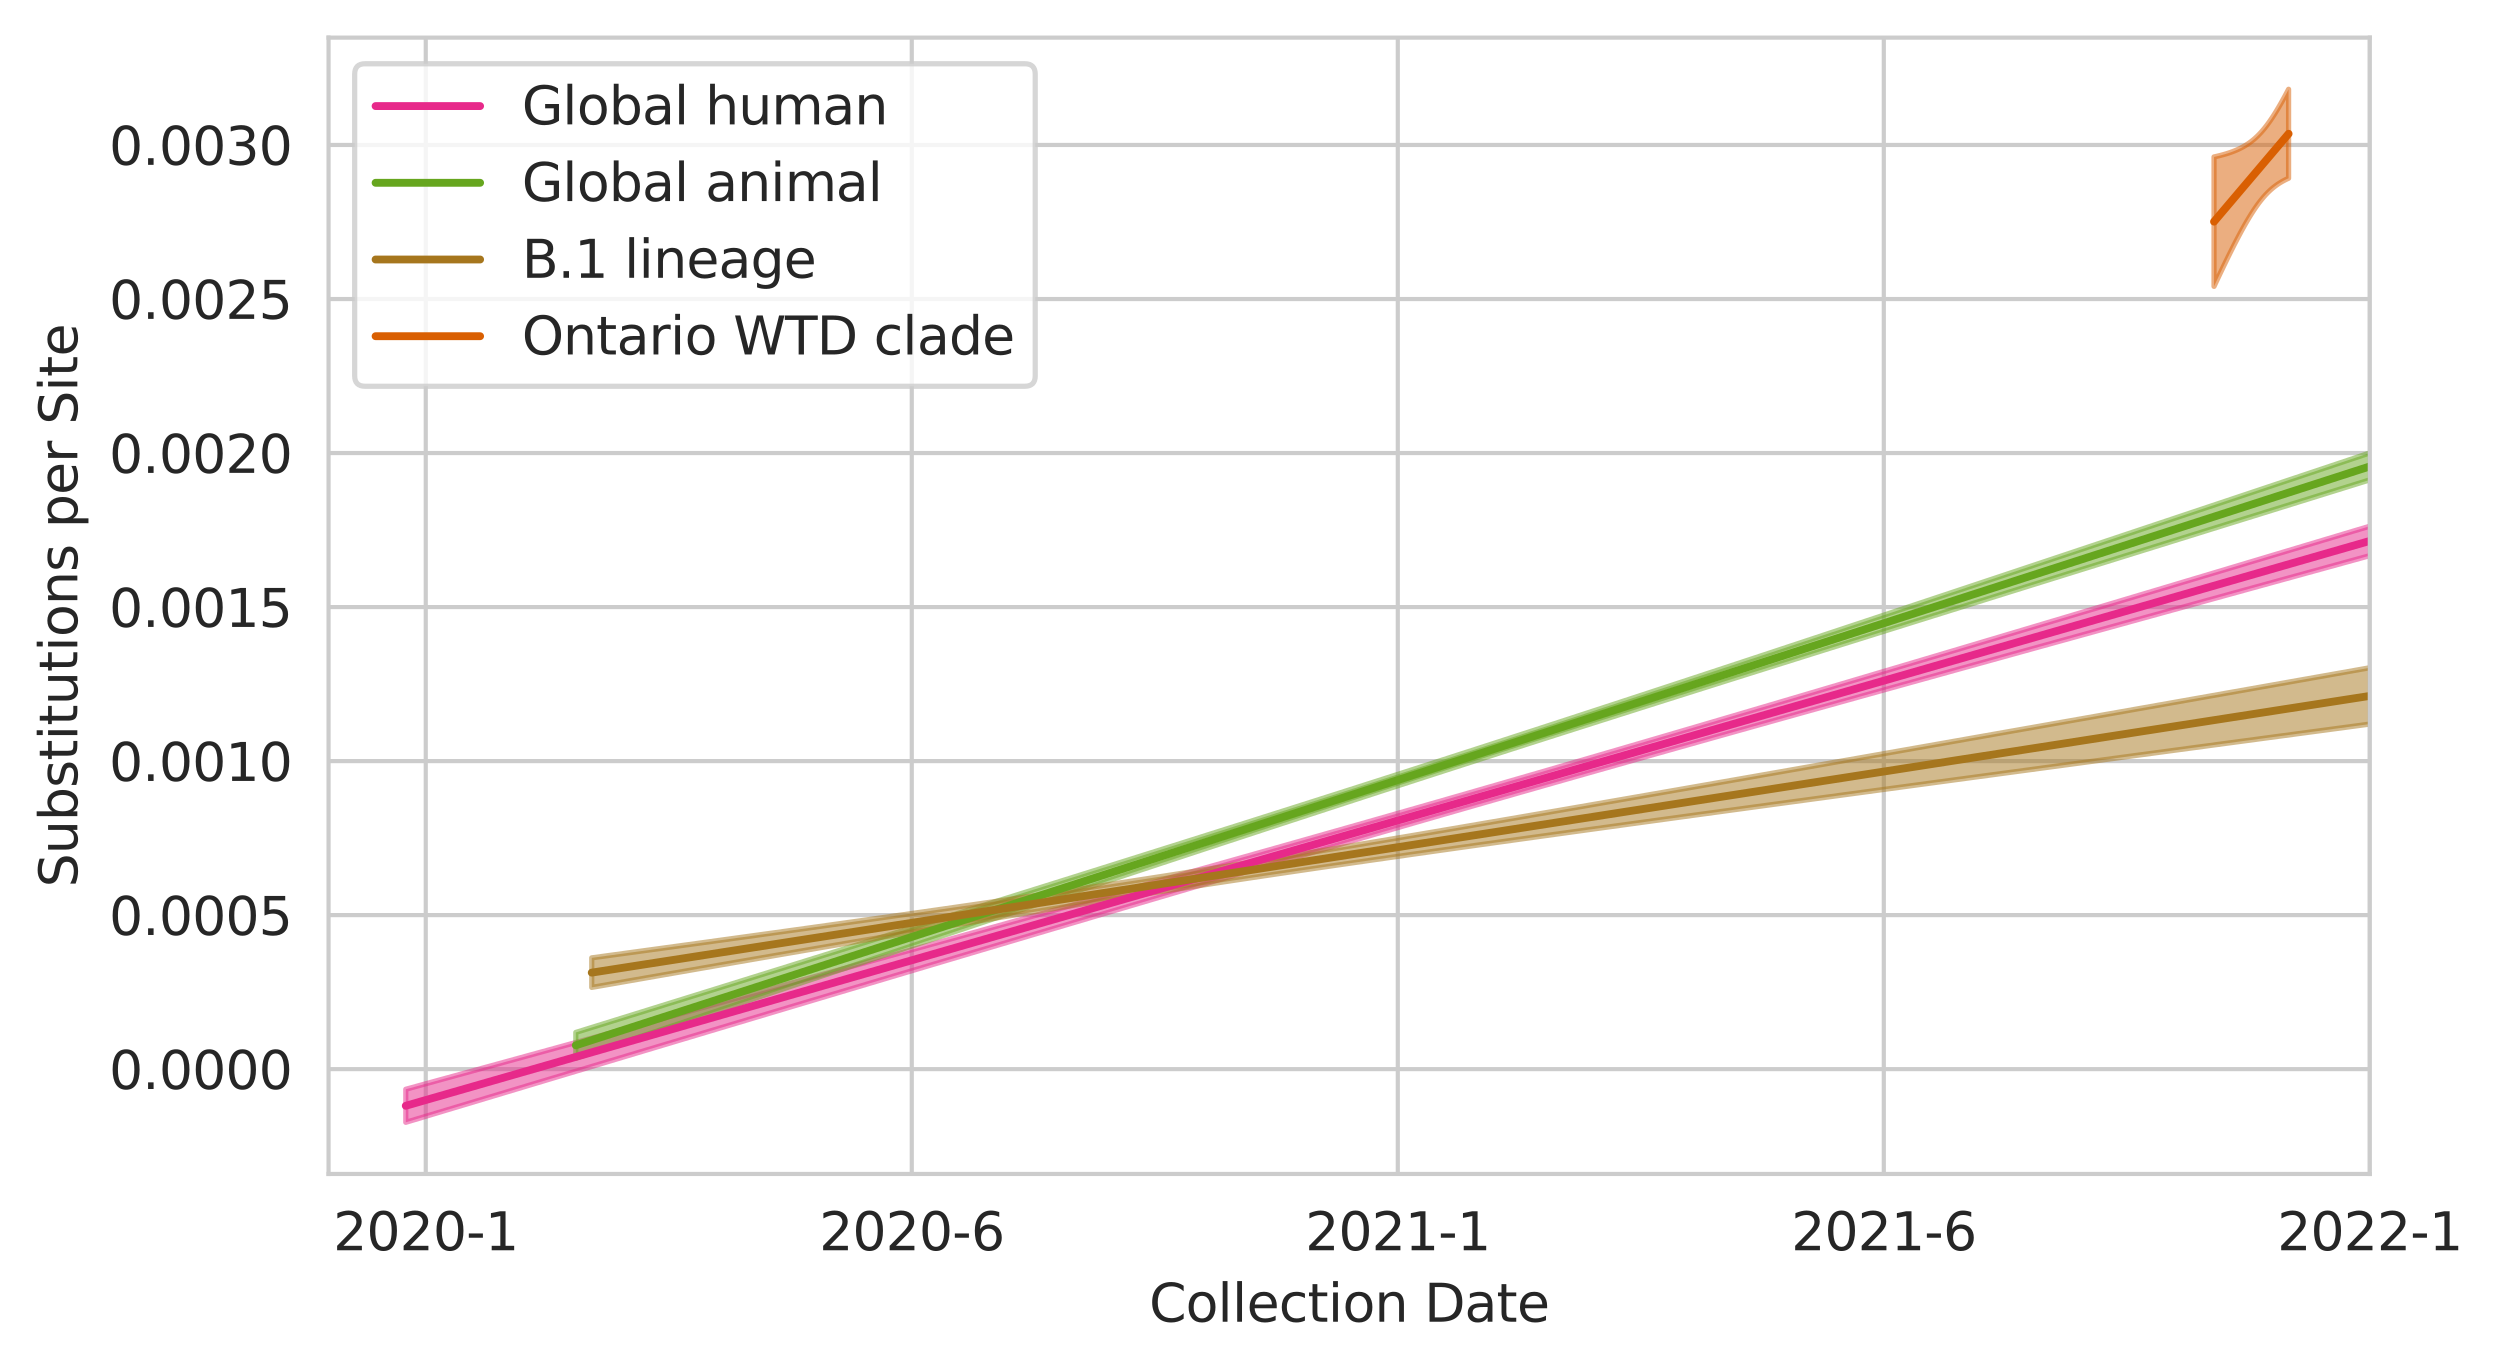 <?xml version="1.0" encoding="utf-8" standalone="no"?>
<!DOCTYPE svg PUBLIC "-//W3C//DTD SVG 1.1//EN"
  "http://www.w3.org/Graphics/SVG/1.1/DTD/svg11.dtd">
<svg xmlns:xlink="http://www.w3.org/1999/xlink" width="478.379pt" height="262.196pt" viewBox="0 0 478.379 262.196" xmlns="http://www.w3.org/2000/svg" version="1.1">
 <defs>
  <style type="text/css">*{stroke-linejoin: round; stroke-linecap: butt}</style>
 </defs>
 <g id="figure_1">
  <g id="patch_1">
   <path d="M 0 262.196 
L 478.379 262.196 
L 478.379 0 
L 0 0 
z
" style="fill: #ffffff"/>
  </g>
  <g id="axes_1">
   <g id="patch_2">
    <path d="M 62.869 224.64 
L 453.469 224.64 
L 453.469 7.2 
L 62.869 7.2 
z
" style="fill: #ffffff"/>
   </g>
   <g id="matplotlib.axis_1">
    <g id="xtick_1">
     <g id="line2d_1">
      <path d="M 81.469 224.64 
L 81.469 7.2 
" clip-path="url(#p158a773f6f)" style="fill: none; stroke: #cccccc; stroke-width: 0.8; stroke-linecap: round"/>
     </g>
     <g id="text_1">
      <!-- 2020-1 -->
      <g style="fill: #262626" transform="translate(63.759 239.238)scale(0.1 -0.1)">
       <defs>
        <path id="DejaVuSans-32" d="M 1228 531 
L 3431 531 
L 3431 0 
L 469 0 
L 469 531 
Q 828 903 1448 1529 
Q 2069 2156 2228 2338 
Q 2531 2678 2651 2914 
Q 2772 3150 2772 3378 
Q 2772 3750 2511 3984 
Q 2250 4219 1831 4219 
Q 1534 4219 1204 4116 
Q 875 4013 500 3803 
L 500 4441 
Q 881 4594 1212 4672 
Q 1544 4750 1819 4750 
Q 2544 4750 2975 4387 
Q 3406 4025 3406 3419 
Q 3406 3131 3298 2873 
Q 3191 2616 2906 2266 
Q 2828 2175 2409 1742 
Q 1991 1309 1228 531 
z
" transform="scale(0.016)"/>
        <path id="DejaVuSans-30" d="M 2034 4250 
Q 1547 4250 1301 3770 
Q 1056 3291 1056 2328 
Q 1056 1369 1301 889 
Q 1547 409 2034 409 
Q 2525 409 2770 889 
Q 3016 1369 3016 2328 
Q 3016 3291 2770 3770 
Q 2525 4250 2034 4250 
z
M 2034 4750 
Q 2819 4750 3233 4129 
Q 3647 3509 3647 2328 
Q 3647 1150 3233 529 
Q 2819 -91 2034 -91 
Q 1250 -91 836 529 
Q 422 1150 422 2328 
Q 422 3509 836 4129 
Q 1250 4750 2034 4750 
z
" transform="scale(0.016)"/>
        <path id="DejaVuSans-2d" d="M 313 2009 
L 1997 2009 
L 1997 1497 
L 313 1497 
L 313 2009 
z
" transform="scale(0.016)"/>
        <path id="DejaVuSans-31" d="M 794 531 
L 1825 531 
L 1825 4091 
L 703 3866 
L 703 4441 
L 1819 4666 
L 2450 4666 
L 2450 531 
L 3481 531 
L 3481 0 
L 794 0 
L 794 531 
z
" transform="scale(0.016)"/>
       </defs>
       <use xlink:href="#DejaVuSans-32"/>
       <use xlink:href="#DejaVuSans-30" x="63.623"/>
       <use xlink:href="#DejaVuSans-32" x="127.246"/>
       <use xlink:href="#DejaVuSans-30" x="190.869"/>
       <use xlink:href="#DejaVuSans-2d" x="254.492"/>
       <use xlink:href="#DejaVuSans-31" x="290.576"/>
      </g>
     </g>
    </g>
    <g id="xtick_2">
     <g id="line2d_2">
      <path d="M 174.469 224.64 
L 174.469 7.2 
" clip-path="url(#p158a773f6f)" style="fill: none; stroke: #cccccc; stroke-width: 0.8; stroke-linecap: round"/>
     </g>
     <g id="text_2">
      <!-- 2020-6 -->
      <g style="fill: #262626" transform="translate(156.759 239.238)scale(0.1 -0.1)">
       <defs>
        <path id="DejaVuSans-36" d="M 2113 2584 
Q 1688 2584 1439 2293 
Q 1191 2003 1191 1497 
Q 1191 994 1439 701 
Q 1688 409 2113 409 
Q 2538 409 2786 701 
Q 3034 994 3034 1497 
Q 3034 2003 2786 2293 
Q 2538 2584 2113 2584 
z
M 3366 4563 
L 3366 3988 
Q 3128 4100 2886 4159 
Q 2644 4219 2406 4219 
Q 1781 4219 1451 3797 
Q 1122 3375 1075 2522 
Q 1259 2794 1537 2939 
Q 1816 3084 2150 3084 
Q 2853 3084 3261 2657 
Q 3669 2231 3669 1497 
Q 3669 778 3244 343 
Q 2819 -91 2113 -91 
Q 1303 -91 875 529 
Q 447 1150 447 2328 
Q 447 3434 972 4092 
Q 1497 4750 2381 4750 
Q 2619 4750 2861 4703 
Q 3103 4656 3366 4563 
z
" transform="scale(0.016)"/>
       </defs>
       <use xlink:href="#DejaVuSans-32"/>
       <use xlink:href="#DejaVuSans-30" x="63.623"/>
       <use xlink:href="#DejaVuSans-32" x="127.246"/>
       <use xlink:href="#DejaVuSans-30" x="190.869"/>
       <use xlink:href="#DejaVuSans-2d" x="254.492"/>
       <use xlink:href="#DejaVuSans-36" x="290.576"/>
      </g>
     </g>
    </g>
    <g id="xtick_3">
     <g id="line2d_3">
      <path d="M 267.469 224.64 
L 267.469 7.2 
" clip-path="url(#p158a773f6f)" style="fill: none; stroke: #cccccc; stroke-width: 0.8; stroke-linecap: round"/>
     </g>
     <g id="text_3">
      <!-- 2021-1 -->
      <g style="fill: #262626" transform="translate(249.759 239.238)scale(0.1 -0.1)">
       <use xlink:href="#DejaVuSans-32"/>
       <use xlink:href="#DejaVuSans-30" x="63.623"/>
       <use xlink:href="#DejaVuSans-32" x="127.246"/>
       <use xlink:href="#DejaVuSans-31" x="190.869"/>
       <use xlink:href="#DejaVuSans-2d" x="254.492"/>
       <use xlink:href="#DejaVuSans-31" x="290.576"/>
      </g>
     </g>
    </g>
    <g id="xtick_4">
     <g id="line2d_4">
      <path d="M 360.469 224.64 
L 360.469 7.2 
" clip-path="url(#p158a773f6f)" style="fill: none; stroke: #cccccc; stroke-width: 0.8; stroke-linecap: round"/>
     </g>
     <g id="text_4">
      <!-- 2021-6 -->
      <g style="fill: #262626" transform="translate(342.759 239.238)scale(0.1 -0.1)">
       <use xlink:href="#DejaVuSans-32"/>
       <use xlink:href="#DejaVuSans-30" x="63.623"/>
       <use xlink:href="#DejaVuSans-32" x="127.246"/>
       <use xlink:href="#DejaVuSans-31" x="190.869"/>
       <use xlink:href="#DejaVuSans-2d" x="254.492"/>
       <use xlink:href="#DejaVuSans-36" x="290.576"/>
      </g>
     </g>
    </g>
    <g id="xtick_5">
     <g id="line2d_5">
      <path d="M 453.469 224.64 
L 453.469 7.2 
" clip-path="url(#p158a773f6f)" style="fill: none; stroke: #cccccc; stroke-width: 0.8; stroke-linecap: round"/>
     </g>
     <g id="text_5">
      <!-- 2022-1 -->
      <g style="fill: #262626" transform="translate(435.759 239.238)scale(0.1 -0.1)">
       <use xlink:href="#DejaVuSans-32"/>
       <use xlink:href="#DejaVuSans-30" x="63.623"/>
       <use xlink:href="#DejaVuSans-32" x="127.246"/>
       <use xlink:href="#DejaVuSans-32" x="190.869"/>
       <use xlink:href="#DejaVuSans-2d" x="254.492"/>
       <use xlink:href="#DejaVuSans-31" x="290.576"/>
      </g>
     </g>
    </g>
    <g id="text_6">
     <!-- Collection Date -->
     <g style="fill: #262626" transform="translate(219.897 252.917)scale(0.1 -0.1)">
      <defs>
       <path id="DejaVuSans-43" d="M 4122 4306 
L 4122 3641 
Q 3803 3938 3442 4084 
Q 3081 4231 2675 4231 
Q 1875 4231 1450 3742 
Q 1025 3253 1025 2328 
Q 1025 1406 1450 917 
Q 1875 428 2675 428 
Q 3081 428 3442 575 
Q 3803 722 4122 1019 
L 4122 359 
Q 3791 134 3420 21 
Q 3050 -91 2638 -91 
Q 1578 -91 968 557 
Q 359 1206 359 2328 
Q 359 3453 968 4101 
Q 1578 4750 2638 4750 
Q 3056 4750 3426 4639 
Q 3797 4528 4122 4306 
z
" transform="scale(0.016)"/>
       <path id="DejaVuSans-6f" d="M 1959 3097 
Q 1497 3097 1228 2736 
Q 959 2375 959 1747 
Q 959 1119 1226 758 
Q 1494 397 1959 397 
Q 2419 397 2687 759 
Q 2956 1122 2956 1747 
Q 2956 2369 2687 2733 
Q 2419 3097 1959 3097 
z
M 1959 3584 
Q 2709 3584 3137 3096 
Q 3566 2609 3566 1747 
Q 3566 888 3137 398 
Q 2709 -91 1959 -91 
Q 1206 -91 779 398 
Q 353 888 353 1747 
Q 353 2609 779 3096 
Q 1206 3584 1959 3584 
z
" transform="scale(0.016)"/>
       <path id="DejaVuSans-6c" d="M 603 4863 
L 1178 4863 
L 1178 0 
L 603 0 
L 603 4863 
z
" transform="scale(0.016)"/>
       <path id="DejaVuSans-65" d="M 3597 1894 
L 3597 1613 
L 953 1613 
Q 991 1019 1311 708 
Q 1631 397 2203 397 
Q 2534 397 2845 478 
Q 3156 559 3463 722 
L 3463 178 
Q 3153 47 2828 -22 
Q 2503 -91 2169 -91 
Q 1331 -91 842 396 
Q 353 884 353 1716 
Q 353 2575 817 3079 
Q 1281 3584 2069 3584 
Q 2775 3584 3186 3129 
Q 3597 2675 3597 1894 
z
M 3022 2063 
Q 3016 2534 2758 2815 
Q 2500 3097 2075 3097 
Q 1594 3097 1305 2825 
Q 1016 2553 972 2059 
L 3022 2063 
z
" transform="scale(0.016)"/>
       <path id="DejaVuSans-63" d="M 3122 3366 
L 3122 2828 
Q 2878 2963 2633 3030 
Q 2388 3097 2138 3097 
Q 1578 3097 1268 2742 
Q 959 2388 959 1747 
Q 959 1106 1268 751 
Q 1578 397 2138 397 
Q 2388 397 2633 464 
Q 2878 531 3122 666 
L 3122 134 
Q 2881 22 2623 -34 
Q 2366 -91 2075 -91 
Q 1284 -91 818 406 
Q 353 903 353 1747 
Q 353 2603 823 3093 
Q 1294 3584 2113 3584 
Q 2378 3584 2631 3529 
Q 2884 3475 3122 3366 
z
" transform="scale(0.016)"/>
       <path id="DejaVuSans-74" d="M 1172 4494 
L 1172 3500 
L 2356 3500 
L 2356 3053 
L 1172 3053 
L 1172 1153 
Q 1172 725 1289 603 
Q 1406 481 1766 481 
L 2356 481 
L 2356 0 
L 1766 0 
Q 1100 0 847 248 
Q 594 497 594 1153 
L 594 3053 
L 172 3053 
L 172 3500 
L 594 3500 
L 594 4494 
L 1172 4494 
z
" transform="scale(0.016)"/>
       <path id="DejaVuSans-69" d="M 603 3500 
L 1178 3500 
L 1178 0 
L 603 0 
L 603 3500 
z
M 603 4863 
L 1178 4863 
L 1178 4134 
L 603 4134 
L 603 4863 
z
" transform="scale(0.016)"/>
       <path id="DejaVuSans-6e" d="M 3513 2113 
L 3513 0 
L 2938 0 
L 2938 2094 
Q 2938 2591 2744 2837 
Q 2550 3084 2163 3084 
Q 1697 3084 1428 2787 
Q 1159 2491 1159 1978 
L 1159 0 
L 581 0 
L 581 3500 
L 1159 3500 
L 1159 2956 
Q 1366 3272 1645 3428 
Q 1925 3584 2291 3584 
Q 2894 3584 3203 3211 
Q 3513 2838 3513 2113 
z
" transform="scale(0.016)"/>
       <path id="DejaVuSans-20" transform="scale(0.016)"/>
       <path id="DejaVuSans-44" d="M 1259 4147 
L 1259 519 
L 2022 519 
Q 2988 519 3436 956 
Q 3884 1394 3884 2338 
Q 3884 3275 3436 3711 
Q 2988 4147 2022 4147 
L 1259 4147 
z
M 628 4666 
L 1925 4666 
Q 3281 4666 3915 4102 
Q 4550 3538 4550 2338 
Q 4550 1131 3912 565 
Q 3275 0 1925 0 
L 628 0 
L 628 4666 
z
" transform="scale(0.016)"/>
       <path id="DejaVuSans-61" d="M 2194 1759 
Q 1497 1759 1228 1600 
Q 959 1441 959 1056 
Q 959 750 1161 570 
Q 1363 391 1709 391 
Q 2188 391 2477 730 
Q 2766 1069 2766 1631 
L 2766 1759 
L 2194 1759 
z
M 3341 1997 
L 3341 0 
L 2766 0 
L 2766 531 
Q 2569 213 2275 61 
Q 1981 -91 1556 -91 
Q 1019 -91 701 211 
Q 384 513 384 1019 
Q 384 1609 779 1909 
Q 1175 2209 1959 2209 
L 2766 2209 
L 2766 2266 
Q 2766 2663 2505 2880 
Q 2244 3097 1772 3097 
Q 1472 3097 1187 3025 
Q 903 2953 641 2809 
L 641 3341 
Q 956 3463 1253 3523 
Q 1550 3584 1831 3584 
Q 2591 3584 2966 3190 
Q 3341 2797 3341 1997 
z
" transform="scale(0.016)"/>
      </defs>
      <use xlink:href="#DejaVuSans-43"/>
      <use xlink:href="#DejaVuSans-6f" x="69.824"/>
      <use xlink:href="#DejaVuSans-6c" x="131.006"/>
      <use xlink:href="#DejaVuSans-6c" x="158.789"/>
      <use xlink:href="#DejaVuSans-65" x="186.572"/>
      <use xlink:href="#DejaVuSans-63" x="248.096"/>
      <use xlink:href="#DejaVuSans-74" x="303.076"/>
      <use xlink:href="#DejaVuSans-69" x="342.285"/>
      <use xlink:href="#DejaVuSans-6f" x="370.068"/>
      <use xlink:href="#DejaVuSans-6e" x="431.25"/>
      <use xlink:href="#DejaVuSans-20" x="494.629"/>
      <use xlink:href="#DejaVuSans-44" x="526.416"/>
      <use xlink:href="#DejaVuSans-61" x="603.418"/>
      <use xlink:href="#DejaVuSans-74" x="664.697"/>
      <use xlink:href="#DejaVuSans-65" x="703.906"/>
     </g>
    </g>
   </g>
   <g id="matplotlib.axis_2">
    <g id="ytick_1">
     <g id="line2d_6">
      <path d="M 62.869 204.582 
L 453.469 204.582 
" clip-path="url(#p158a773f6f)" style="fill: none; stroke: #cccccc; stroke-width: 0.8; stroke-linecap: round"/>
     </g>
     <g id="text_7">
      <!-- 0.0000 -->
      <g style="fill: #262626" transform="translate(20.878 208.382)scale(0.1 -0.1)">
       <defs>
        <path id="DejaVuSans-2e" d="M 684 794 
L 1344 794 
L 1344 0 
L 684 0 
L 684 794 
z
" transform="scale(0.016)"/>
       </defs>
       <use xlink:href="#DejaVuSans-30"/>
       <use xlink:href="#DejaVuSans-2e" x="63.623"/>
       <use xlink:href="#DejaVuSans-30" x="95.41"/>
       <use xlink:href="#DejaVuSans-30" x="159.033"/>
       <use xlink:href="#DejaVuSans-30" x="222.656"/>
       <use xlink:href="#DejaVuSans-30" x="286.279"/>
      </g>
     </g>
    </g>
    <g id="ytick_2">
     <g id="line2d_7">
      <path d="M 62.869 175.109 
L 453.469 175.109 
" clip-path="url(#p158a773f6f)" style="fill: none; stroke: #cccccc; stroke-width: 0.8; stroke-linecap: round"/>
     </g>
     <g id="text_8">
      <!-- 0.0005 -->
      <g style="fill: #262626" transform="translate(20.878 178.909)scale(0.1 -0.1)">
       <defs>
        <path id="DejaVuSans-35" d="M 691 4666 
L 3169 4666 
L 3169 4134 
L 1269 4134 
L 1269 2991 
Q 1406 3038 1543 3061 
Q 1681 3084 1819 3084 
Q 2600 3084 3056 2656 
Q 3513 2228 3513 1497 
Q 3513 744 3044 326 
Q 2575 -91 1722 -91 
Q 1428 -91 1123 -41 
Q 819 9 494 109 
L 494 744 
Q 775 591 1075 516 
Q 1375 441 1709 441 
Q 2250 441 2565 725 
Q 2881 1009 2881 1497 
Q 2881 1984 2565 2268 
Q 2250 2553 1709 2553 
Q 1456 2553 1204 2497 
Q 953 2441 691 2322 
L 691 4666 
z
" transform="scale(0.016)"/>
       </defs>
       <use xlink:href="#DejaVuSans-30"/>
       <use xlink:href="#DejaVuSans-2e" x="63.623"/>
       <use xlink:href="#DejaVuSans-30" x="95.41"/>
       <use xlink:href="#DejaVuSans-30" x="159.033"/>
       <use xlink:href="#DejaVuSans-30" x="222.656"/>
       <use xlink:href="#DejaVuSans-35" x="286.279"/>
      </g>
     </g>
    </g>
    <g id="ytick_3">
     <g id="line2d_8">
      <path d="M 62.869 145.636 
L 453.469 145.636 
" clip-path="url(#p158a773f6f)" style="fill: none; stroke: #cccccc; stroke-width: 0.8; stroke-linecap: round"/>
     </g>
     <g id="text_9">
      <!-- 0.0010 -->
      <g style="fill: #262626" transform="translate(20.878 149.435)scale(0.1 -0.1)">
       <use xlink:href="#DejaVuSans-30"/>
       <use xlink:href="#DejaVuSans-2e" x="63.623"/>
       <use xlink:href="#DejaVuSans-30" x="95.41"/>
       <use xlink:href="#DejaVuSans-30" x="159.033"/>
       <use xlink:href="#DejaVuSans-31" x="222.656"/>
       <use xlink:href="#DejaVuSans-30" x="286.279"/>
      </g>
     </g>
    </g>
    <g id="ytick_4">
     <g id="line2d_9">
      <path d="M 62.869 116.163 
L 453.469 116.163 
" clip-path="url(#p158a773f6f)" style="fill: none; stroke: #cccccc; stroke-width: 0.8; stroke-linecap: round"/>
     </g>
     <g id="text_10">
      <!-- 0.0015 -->
      <g style="fill: #262626" transform="translate(20.878 119.962)scale(0.1 -0.1)">
       <use xlink:href="#DejaVuSans-30"/>
       <use xlink:href="#DejaVuSans-2e" x="63.623"/>
       <use xlink:href="#DejaVuSans-30" x="95.41"/>
       <use xlink:href="#DejaVuSans-30" x="159.033"/>
       <use xlink:href="#DejaVuSans-31" x="222.656"/>
       <use xlink:href="#DejaVuSans-35" x="286.279"/>
      </g>
     </g>
    </g>
    <g id="ytick_5">
     <g id="line2d_10">
      <path d="M 62.869 86.69 
L 453.469 86.69 
" clip-path="url(#p158a773f6f)" style="fill: none; stroke: #cccccc; stroke-width: 0.8; stroke-linecap: round"/>
     </g>
     <g id="text_11">
      <!-- 0.0020 -->
      <g style="fill: #262626" transform="translate(20.878 90.489)scale(0.1 -0.1)">
       <use xlink:href="#DejaVuSans-30"/>
       <use xlink:href="#DejaVuSans-2e" x="63.623"/>
       <use xlink:href="#DejaVuSans-30" x="95.41"/>
       <use xlink:href="#DejaVuSans-30" x="159.033"/>
       <use xlink:href="#DejaVuSans-32" x="222.656"/>
       <use xlink:href="#DejaVuSans-30" x="286.279"/>
      </g>
     </g>
    </g>
    <g id="ytick_6">
     <g id="line2d_11">
      <path d="M 62.869 57.217 
L 453.469 57.217 
" clip-path="url(#p158a773f6f)" style="fill: none; stroke: #cccccc; stroke-width: 0.8; stroke-linecap: round"/>
     </g>
     <g id="text_12">
      <!-- 0.0025 -->
      <g style="fill: #262626" transform="translate(20.878 61.016)scale(0.1 -0.1)">
       <use xlink:href="#DejaVuSans-30"/>
       <use xlink:href="#DejaVuSans-2e" x="63.623"/>
       <use xlink:href="#DejaVuSans-30" x="95.41"/>
       <use xlink:href="#DejaVuSans-30" x="159.033"/>
       <use xlink:href="#DejaVuSans-32" x="222.656"/>
       <use xlink:href="#DejaVuSans-35" x="286.279"/>
      </g>
     </g>
    </g>
    <g id="ytick_7">
     <g id="line2d_12">
      <path d="M 62.869 27.744 
L 453.469 27.744 
" clip-path="url(#p158a773f6f)" style="fill: none; stroke: #cccccc; stroke-width: 0.8; stroke-linecap: round"/>
     </g>
     <g id="text_13">
      <!-- 0.0030 -->
      <g style="fill: #262626" transform="translate(20.878 31.543)scale(0.1 -0.1)">
       <defs>
        <path id="DejaVuSans-33" d="M 2597 2516 
Q 3050 2419 3304 2112 
Q 3559 1806 3559 1356 
Q 3559 666 3084 287 
Q 2609 -91 1734 -91 
Q 1441 -91 1130 -33 
Q 819 25 488 141 
L 488 750 
Q 750 597 1062 519 
Q 1375 441 1716 441 
Q 2309 441 2620 675 
Q 2931 909 2931 1356 
Q 2931 1769 2642 2001 
Q 2353 2234 1838 2234 
L 1294 2234 
L 1294 2753 
L 1863 2753 
Q 2328 2753 2575 2939 
Q 2822 3125 2822 3475 
Q 2822 3834 2567 4026 
Q 2313 4219 1838 4219 
Q 1578 4219 1281 4162 
Q 984 4106 628 3988 
L 628 4550 
Q 988 4650 1302 4700 
Q 1616 4750 1894 4750 
Q 2613 4750 3031 4423 
Q 3450 4097 3450 3541 
Q 3450 3153 3228 2886 
Q 3006 2619 2597 2516 
z
" transform="scale(0.016)"/>
       </defs>
       <use xlink:href="#DejaVuSans-30"/>
       <use xlink:href="#DejaVuSans-2e" x="63.623"/>
       <use xlink:href="#DejaVuSans-30" x="95.41"/>
       <use xlink:href="#DejaVuSans-30" x="159.033"/>
       <use xlink:href="#DejaVuSans-33" x="222.656"/>
       <use xlink:href="#DejaVuSans-30" x="286.279"/>
      </g>
     </g>
    </g>
    <g id="text_14">
     <!-- Substitutions per Site -->
     <g style="fill: #262626" transform="translate(14.798 169.786)rotate(-90)scale(0.1 -0.1)">
      <defs>
       <path id="DejaVuSans-53" d="M 3425 4513 
L 3425 3897 
Q 3066 4069 2747 4153 
Q 2428 4238 2131 4238 
Q 1616 4238 1336 4038 
Q 1056 3838 1056 3469 
Q 1056 3159 1242 3001 
Q 1428 2844 1947 2747 
L 2328 2669 
Q 3034 2534 3370 2195 
Q 3706 1856 3706 1288 
Q 3706 609 3251 259 
Q 2797 -91 1919 -91 
Q 1588 -91 1214 -16 
Q 841 59 441 206 
L 441 856 
Q 825 641 1194 531 
Q 1563 422 1919 422 
Q 2459 422 2753 634 
Q 3047 847 3047 1241 
Q 3047 1584 2836 1778 
Q 2625 1972 2144 2069 
L 1759 2144 
Q 1053 2284 737 2584 
Q 422 2884 422 3419 
Q 422 4038 858 4394 
Q 1294 4750 2059 4750 
Q 2388 4750 2728 4690 
Q 3069 4631 3425 4513 
z
" transform="scale(0.016)"/>
       <path id="DejaVuSans-75" d="M 544 1381 
L 544 3500 
L 1119 3500 
L 1119 1403 
Q 1119 906 1312 657 
Q 1506 409 1894 409 
Q 2359 409 2629 706 
Q 2900 1003 2900 1516 
L 2900 3500 
L 3475 3500 
L 3475 0 
L 2900 0 
L 2900 538 
Q 2691 219 2414 64 
Q 2138 -91 1772 -91 
Q 1169 -91 856 284 
Q 544 659 544 1381 
z
M 1991 3584 
L 1991 3584 
z
" transform="scale(0.016)"/>
       <path id="DejaVuSans-62" d="M 3116 1747 
Q 3116 2381 2855 2742 
Q 2594 3103 2138 3103 
Q 1681 3103 1420 2742 
Q 1159 2381 1159 1747 
Q 1159 1113 1420 752 
Q 1681 391 2138 391 
Q 2594 391 2855 752 
Q 3116 1113 3116 1747 
z
M 1159 2969 
Q 1341 3281 1617 3432 
Q 1894 3584 2278 3584 
Q 2916 3584 3314 3078 
Q 3713 2572 3713 1747 
Q 3713 922 3314 415 
Q 2916 -91 2278 -91 
Q 1894 -91 1617 61 
Q 1341 213 1159 525 
L 1159 0 
L 581 0 
L 581 4863 
L 1159 4863 
L 1159 2969 
z
" transform="scale(0.016)"/>
       <path id="DejaVuSans-73" d="M 2834 3397 
L 2834 2853 
Q 2591 2978 2328 3040 
Q 2066 3103 1784 3103 
Q 1356 3103 1142 2972 
Q 928 2841 928 2578 
Q 928 2378 1081 2264 
Q 1234 2150 1697 2047 
L 1894 2003 
Q 2506 1872 2764 1633 
Q 3022 1394 3022 966 
Q 3022 478 2636 193 
Q 2250 -91 1575 -91 
Q 1294 -91 989 -36 
Q 684 19 347 128 
L 347 722 
Q 666 556 975 473 
Q 1284 391 1588 391 
Q 1994 391 2212 530 
Q 2431 669 2431 922 
Q 2431 1156 2273 1281 
Q 2116 1406 1581 1522 
L 1381 1569 
Q 847 1681 609 1914 
Q 372 2147 372 2553 
Q 372 3047 722 3315 
Q 1072 3584 1716 3584 
Q 2034 3584 2315 3537 
Q 2597 3491 2834 3397 
z
" transform="scale(0.016)"/>
       <path id="DejaVuSans-70" d="M 1159 525 
L 1159 -1331 
L 581 -1331 
L 581 3500 
L 1159 3500 
L 1159 2969 
Q 1341 3281 1617 3432 
Q 1894 3584 2278 3584 
Q 2916 3584 3314 3078 
Q 3713 2572 3713 1747 
Q 3713 922 3314 415 
Q 2916 -91 2278 -91 
Q 1894 -91 1617 61 
Q 1341 213 1159 525 
z
M 3116 1747 
Q 3116 2381 2855 2742 
Q 2594 3103 2138 3103 
Q 1681 3103 1420 2742 
Q 1159 2381 1159 1747 
Q 1159 1113 1420 752 
Q 1681 391 2138 391 
Q 2594 391 2855 752 
Q 3116 1113 3116 1747 
z
" transform="scale(0.016)"/>
       <path id="DejaVuSans-72" d="M 2631 2963 
Q 2534 3019 2420 3045 
Q 2306 3072 2169 3072 
Q 1681 3072 1420 2755 
Q 1159 2438 1159 1844 
L 1159 0 
L 581 0 
L 581 3500 
L 1159 3500 
L 1159 2956 
Q 1341 3275 1631 3429 
Q 1922 3584 2338 3584 
Q 2397 3584 2469 3576 
Q 2541 3569 2628 3553 
L 2631 2963 
z
" transform="scale(0.016)"/>
      </defs>
      <use xlink:href="#DejaVuSans-53"/>
      <use xlink:href="#DejaVuSans-75" x="63.477"/>
      <use xlink:href="#DejaVuSans-62" x="126.855"/>
      <use xlink:href="#DejaVuSans-73" x="190.332"/>
      <use xlink:href="#DejaVuSans-74" x="242.432"/>
      <use xlink:href="#DejaVuSans-69" x="281.641"/>
      <use xlink:href="#DejaVuSans-74" x="309.424"/>
      <use xlink:href="#DejaVuSans-75" x="348.633"/>
      <use xlink:href="#DejaVuSans-74" x="412.012"/>
      <use xlink:href="#DejaVuSans-69" x="451.221"/>
      <use xlink:href="#DejaVuSans-6f" x="479.004"/>
      <use xlink:href="#DejaVuSans-6e" x="540.186"/>
      <use xlink:href="#DejaVuSans-73" x="603.564"/>
      <use xlink:href="#DejaVuSans-20" x="655.664"/>
      <use xlink:href="#DejaVuSans-70" x="687.451"/>
      <use xlink:href="#DejaVuSans-65" x="750.928"/>
      <use xlink:href="#DejaVuSans-72" x="812.451"/>
      <use xlink:href="#DejaVuSans-20" x="853.564"/>
      <use xlink:href="#DejaVuSans-53" x="885.352"/>
      <use xlink:href="#DejaVuSans-69" x="948.828"/>
      <use xlink:href="#DejaVuSans-74" x="976.611"/>
      <use xlink:href="#DejaVuSans-65" x="1015.82"/>
     </g>
    </g>
   </g>
   <g id="PolyCollection_1">
    <defs>
     <path id="maf6c01ea77" d="M 77.647 -53.764 
L 77.647 -47.44 
L 81.513 -48.601 
L 85.378 -49.762 
L 89.244 -50.923 
L 93.11 -52.084 
L 96.975 -53.244 
L 100.841 -54.405 
L 104.707 -55.565 
L 108.572 -56.725 
L 112.438 -57.884 
L 116.304 -59.043 
L 120.169 -60.202 
L 124.035 -61.361 
L 127.901 -62.519 
L 131.766 -63.677 
L 135.632 -64.835 
L 139.498 -65.992 
L 143.363 -67.149 
L 147.229 -68.306 
L 151.095 -69.462 
L 154.96 -70.617 
L 158.826 -71.772 
L 162.692 -72.927 
L 166.557 -74.081 
L 170.423 -75.234 
L 174.289 -76.387 
L 178.154 -77.539 
L 182.02 -78.69 
L 185.886 -79.841 
L 189.751 -80.99 
L 193.617 -82.139 
L 197.483 -83.287 
L 201.348 -84.434 
L 205.214 -85.58 
L 209.08 -86.725 
L 212.945 -87.869 
L 216.811 -89.011 
L 220.677 -90.152 
L 224.542 -91.292 
L 228.408 -92.43 
L 232.274 -93.567 
L 236.139 -94.702 
L 240.005 -95.835 
L 243.871 -96.967 
L 247.736 -98.097 
L 251.602 -99.225 
L 255.468 -100.351 
L 259.333 -101.475 
L 263.199 -102.597 
L 267.065 -103.716 
L 270.93 -104.834 
L 274.796 -105.949 
L 278.662 -107.063 
L 282.527 -108.173 
L 286.393 -109.282 
L 290.259 -110.389 
L 294.124 -111.493 
L 297.99 -112.595 
L 301.856 -113.695 
L 305.721 -114.793 
L 309.587 -115.889 
L 313.453 -116.983 
L 317.318 -118.076 
L 321.184 -119.166 
L 325.05 -120.255 
L 328.915 -121.342 
L 332.781 -122.428 
L 336.647 -123.512 
L 340.512 -124.595 
L 344.378 -125.676 
L 348.244 -126.756 
L 352.109 -127.835 
L 355.975 -128.913 
L 359.841 -129.99 
L 363.706 -131.066 
L 367.572 -132.141 
L 371.438 -133.215 
L 375.303 -134.288 
L 379.169 -135.361 
L 383.035 -136.432 
L 386.9 -137.504 
L 390.766 -138.574 
L 394.632 -139.644 
L 398.497 -140.713 
L 402.363 -141.782 
L 406.229 -142.85 
L 410.094 -143.917 
L 413.96 -144.985 
L 417.826 -146.051 
L 421.691 -147.118 
L 425.557 -148.184 
L 429.423 -149.25 
L 433.289 -150.315 
L 437.154 -151.38 
L 441.02 -152.445 
L 444.886 -153.509 
L 448.751 -154.573 
L 452.617 -155.637 
L 456.483 -156.701 
L 460.348 -157.764 
L 460.348 -163.578 
L 460.348 -163.578 
L 456.483 -162.417 
L 452.617 -161.257 
L 448.751 -160.098 
L 444.886 -158.938 
L 441.02 -157.779 
L 437.154 -156.62 
L 433.289 -155.461 
L 429.423 -154.303 
L 425.557 -153.145 
L 421.691 -151.987 
L 417.826 -150.83 
L 413.96 -149.673 
L 410.094 -148.517 
L 406.229 -147.361 
L 402.363 -146.206 
L 398.497 -145.051 
L 394.632 -143.896 
L 390.766 -142.743 
L 386.9 -141.589 
L 383.035 -140.437 
L 379.169 -139.285 
L 375.303 -138.134 
L 371.438 -136.983 
L 367.572 -135.834 
L 363.706 -134.685 
L 359.841 -133.537 
L 355.975 -132.391 
L 352.109 -131.245 
L 348.244 -130.1 
L 344.378 -128.957 
L 340.512 -127.815 
L 336.647 -126.674 
L 332.781 -125.534 
L 328.915 -124.396 
L 325.05 -123.26 
L 321.184 -122.125 
L 317.318 -120.992 
L 313.453 -119.861 
L 309.587 -118.731 
L 305.721 -117.604 
L 301.856 -116.478 
L 297.99 -115.355 
L 294.124 -114.233 
L 290.259 -113.114 
L 286.393 -111.997 
L 282.527 -110.882 
L 278.662 -109.769 
L 274.796 -108.659 
L 270.93 -107.551 
L 267.065 -106.445 
L 263.199 -105.341 
L 259.333 -104.239 
L 255.468 -103.139 
L 251.602 -102.042 
L 247.736 -100.946 
L 243.871 -99.852 
L 240.005 -98.76 
L 236.139 -97.67 
L 232.274 -96.582 
L 228.408 -95.495 
L 224.542 -94.409 
L 220.677 -93.326 
L 216.811 -92.243 
L 212.945 -91.162 
L 209.08 -90.082 
L 205.214 -89.003 
L 201.348 -87.926 
L 197.483 -86.849 
L 193.617 -85.773 
L 189.751 -84.698 
L 185.886 -83.625 
L 182.02 -82.551 
L 178.154 -81.479 
L 174.289 -80.408 
L 170.423 -79.337 
L 166.557 -78.266 
L 162.692 -77.197 
L 158.826 -76.128 
L 154.96 -75.059 
L 151.095 -73.991 
L 147.229 -72.923 
L 143.363 -71.856 
L 139.498 -70.79 
L 135.632 -69.723 
L 131.766 -68.657 
L 127.901 -67.592 
L 124.035 -66.526 
L 120.169 -65.462 
L 116.304 -64.397 
L 112.438 -63.333 
L 108.572 -62.269 
L 104.707 -61.205 
L 100.841 -60.141 
L 96.975 -59.078 
L 93.11 -58.015 
L 89.244 -56.952 
L 85.378 -55.889 
L 81.513 -54.827 
L 77.647 -53.764 
z
" style="stroke: #e7298a; stroke-opacity: 0.5"/>
    </defs>
    <g clip-path="url(#p158a773f6f)">
     <use xlink:href="#maf6c01ea77" x="0" y="262.196" style="fill: #e7298a; fill-opacity: 0.5; stroke: #e7298a; stroke-opacity: 0.5"/>
    </g>
   </g>
   <g id="PolyCollection_2">
    <defs>
     <path id="mdcbe6b83f4" d="M 110.182 -64.64 
L 110.182 -59.706 
L 113.693 -60.88 
L 117.204 -62.055 
L 120.716 -63.23 
L 124.227 -64.404 
L 127.738 -65.578 
L 131.25 -66.752 
L 134.761 -67.925 
L 138.272 -69.099 
L 141.784 -70.272 
L 145.295 -71.445 
L 148.806 -72.617 
L 152.317 -73.789 
L 155.829 -74.961 
L 159.34 -76.133 
L 162.851 -77.304 
L 166.363 -78.475 
L 169.874 -79.645 
L 173.385 -80.815 
L 176.897 -81.984 
L 180.408 -83.153 
L 183.919 -84.322 
L 187.43 -85.49 
L 190.942 -86.657 
L 194.453 -87.823 
L 197.964 -88.989 
L 201.476 -90.154 
L 204.987 -91.319 
L 208.498 -92.482 
L 212.009 -93.645 
L 215.521 -94.806 
L 219.032 -95.967 
L 222.543 -97.127 
L 226.055 -98.285 
L 229.566 -99.442 
L 233.077 -100.598 
L 236.589 -101.753 
L 240.1 -102.906 
L 243.611 -104.057 
L 247.122 -105.207 
L 250.634 -106.356 
L 254.145 -107.502 
L 257.656 -108.647 
L 261.168 -109.79 
L 264.679 -110.931 
L 268.19 -112.07 
L 271.702 -113.208 
L 275.213 -114.343 
L 278.724 -115.476 
L 282.235 -116.607 
L 285.747 -117.736 
L 289.258 -118.864 
L 292.769 -119.989 
L 296.281 -121.113 
L 299.792 -122.234 
L 303.303 -123.354 
L 306.814 -124.472 
L 310.326 -125.588 
L 313.837 -126.703 
L 317.348 -127.817 
L 320.86 -128.928 
L 324.371 -130.039 
L 327.882 -131.148 
L 331.394 -132.256 
L 334.905 -133.363 
L 338.416 -134.469 
L 341.927 -135.573 
L 345.439 -136.677 
L 348.95 -137.78 
L 352.461 -138.882 
L 355.973 -139.983 
L 359.484 -141.083 
L 362.995 -142.183 
L 366.507 -143.282 
L 370.018 -144.381 
L 373.529 -145.478 
L 377.04 -146.576 
L 380.552 -147.672 
L 384.063 -148.769 
L 387.574 -149.865 
L 391.086 -150.96 
L 394.597 -152.055 
L 398.108 -153.15 
L 401.62 -154.244 
L 405.131 -155.338 
L 408.642 -156.432 
L 412.153 -157.525 
L 415.665 -158.618 
L 419.176 -159.711 
L 422.687 -160.804 
L 426.199 -161.896 
L 429.71 -162.988 
L 433.221 -164.08 
L 436.732 -165.172 
L 440.244 -166.264 
L 443.755 -167.355 
L 447.266 -168.446 
L 450.778 -169.537 
L 454.289 -170.628 
L 457.8 -171.719 
L 457.8 -176.978 
L 457.8 -176.978 
L 454.289 -175.803 
L 450.778 -174.627 
L 447.266 -173.452 
L 443.755 -172.277 
L 440.244 -171.102 
L 436.732 -169.928 
L 433.221 -168.753 
L 429.71 -167.579 
L 426.199 -166.405 
L 422.687 -165.231 
L 419.176 -164.058 
L 415.665 -162.884 
L 412.153 -161.711 
L 408.642 -160.538 
L 405.131 -159.366 
L 401.62 -158.194 
L 398.108 -157.022 
L 394.597 -155.85 
L 391.086 -154.679 
L 387.574 -153.509 
L 384.063 -152.338 
L 380.552 -151.168 
L 377.04 -149.999 
L 373.529 -148.83 
L 370.018 -147.662 
L 366.507 -146.494 
L 362.995 -145.327 
L 359.484 -144.161 
L 355.973 -142.995 
L 352.461 -141.83 
L 348.95 -140.666 
L 345.439 -139.502 
L 341.927 -138.34 
L 338.416 -137.178 
L 334.905 -136.018 
L 331.394 -134.858 
L 327.882 -133.7 
L 324.371 -132.543 
L 320.86 -131.388 
L 317.348 -130.233 
L 313.837 -129.08 
L 310.326 -127.929 
L 306.814 -126.779 
L 303.303 -125.631 
L 299.792 -124.485 
L 296.281 -123.34 
L 292.769 -122.198 
L 289.258 -121.057 
L 285.747 -119.918 
L 282.235 -118.781 
L 278.724 -117.646 
L 275.213 -116.513 
L 271.702 -115.382 
L 268.19 -114.253 
L 264.679 -113.126 
L 261.168 -112.001 
L 257.656 -110.878 
L 254.145 -109.757 
L 250.634 -108.637 
L 247.122 -107.519 
L 243.611 -106.403 
L 240.1 -105.288 
L 236.589 -104.175 
L 233.077 -103.064 
L 229.566 -101.953 
L 226.055 -100.844 
L 222.543 -99.737 
L 219.032 -98.63 
L 215.521 -97.524 
L 212.009 -96.42 
L 208.498 -95.316 
L 204.987 -94.214 
L 201.476 -93.112 
L 197.964 -92.011 
L 194.453 -90.91 
L 190.942 -89.811 
L 187.43 -88.712 
L 183.919 -87.613 
L 180.408 -86.516 
L 176.897 -85.418 
L 173.385 -84.322 
L 169.874 -83.225 
L 166.363 -82.13 
L 162.851 -81.034 
L 159.34 -79.939 
L 155.829 -78.845 
L 152.317 -77.75 
L 148.806 -76.656 
L 145.295 -75.563 
L 141.784 -74.469 
L 138.272 -73.376 
L 134.761 -72.283 
L 131.25 -71.191 
L 127.738 -70.099 
L 124.227 -69.006 
L 120.716 -67.915 
L 117.204 -66.823 
L 113.693 -65.731 
L 110.182 -64.64 
z
" style="stroke: #66a61e; stroke-opacity: 0.5"/>
    </defs>
    <g clip-path="url(#p158a773f6f)">
     <use xlink:href="#mdcbe6b83f4" x="0" y="262.196" style="fill: #66a61e; fill-opacity: 0.5; stroke: #66a61e; stroke-opacity: 0.5"/>
    </g>
   </g>
   <g id="PolyCollection_3">
    <defs>
     <path id="m57849608a2" d="M 113.231 -78.912 
L 113.231 -73.255 
L 116.706 -73.862 
L 120.182 -74.47 
L 123.657 -75.076 
L 127.132 -75.682 
L 130.608 -76.287 
L 134.083 -76.892 
L 137.558 -77.495 
L 141.034 -78.098 
L 144.509 -78.699 
L 147.985 -79.3 
L 151.46 -79.899 
L 154.935 -80.497 
L 158.411 -81.093 
L 161.886 -81.688 
L 165.361 -82.282 
L 168.837 -82.873 
L 172.312 -83.463 
L 175.787 -84.051 
L 179.263 -84.636 
L 182.738 -85.219 
L 186.213 -85.799 
L 189.689 -86.377 
L 193.164 -86.951 
L 196.639 -87.522 
L 200.115 -88.09 
L 203.59 -88.654 
L 207.065 -89.215 
L 210.541 -89.771 
L 214.016 -90.324 
L 217.492 -90.872 
L 220.967 -91.416 
L 224.442 -91.956 
L 227.918 -92.492 
L 231.393 -93.023 
L 234.868 -93.551 
L 238.344 -94.074 
L 241.819 -94.594 
L 245.294 -95.109 
L 248.77 -95.622 
L 252.245 -96.131 
L 255.72 -96.637 
L 259.196 -97.14 
L 262.671 -97.64 
L 266.146 -98.137 
L 269.622 -98.633 
L 273.097 -99.126 
L 276.572 -99.617 
L 280.048 -100.106 
L 283.523 -100.594 
L 286.999 -101.08 
L 290.474 -101.564 
L 293.949 -102.047 
L 297.425 -102.529 
L 300.9 -103.01 
L 304.375 -103.49 
L 307.851 -103.968 
L 311.326 -104.446 
L 314.801 -104.923 
L 318.277 -105.4 
L 321.752 -105.875 
L 325.227 -106.35 
L 328.703 -106.824 
L 332.178 -107.298 
L 335.653 -107.771 
L 339.129 -108.244 
L 342.604 -108.716 
L 346.079 -109.187 
L 349.555 -109.659 
L 353.03 -110.13 
L 356.506 -110.6 
L 359.981 -111.071 
L 363.456 -111.54 
L 366.932 -112.01 
L 370.407 -112.479 
L 373.882 -112.949 
L 377.358 -113.417 
L 380.833 -113.886 
L 384.308 -114.354 
L 387.784 -114.823 
L 391.259 -115.291 
L 394.734 -115.758 
L 398.21 -116.226 
L 401.685 -116.694 
L 405.16 -117.161 
L 408.636 -117.628 
L 412.111 -118.095 
L 415.586 -118.562 
L 419.062 -119.029 
L 422.537 -119.495 
L 426.013 -119.962 
L 429.488 -120.428 
L 432.963 -120.894 
L 436.439 -121.361 
L 439.914 -121.827 
L 443.389 -122.293 
L 446.865 -122.758 
L 450.34 -123.224 
L 453.815 -123.69 
L 457.291 -124.156 
L 457.291 -135.102 
L 457.291 -135.102 
L 453.815 -134.486 
L 450.34 -133.87 
L 446.865 -133.254 
L 443.389 -132.638 
L 439.914 -132.023 
L 436.439 -131.407 
L 432.963 -130.791 
L 429.488 -130.176 
L 426.013 -129.561 
L 422.537 -128.945 
L 419.062 -128.33 
L 415.586 -127.715 
L 412.111 -127.1 
L 408.636 -126.486 
L 405.16 -125.871 
L 401.685 -125.257 
L 398.21 -124.642 
L 394.734 -124.028 
L 391.259 -123.414 
L 387.784 -122.801 
L 384.308 -122.187 
L 380.833 -121.574 
L 377.358 -120.961 
L 373.882 -120.348 
L 370.407 -119.735 
L 366.932 -119.123 
L 363.456 -118.511 
L 359.981 -117.899 
L 356.506 -117.287 
L 353.03 -116.676 
L 349.555 -116.066 
L 346.079 -115.455 
L 342.604 -114.845 
L 339.129 -114.236 
L 335.653 -113.626 
L 332.178 -113.018 
L 328.703 -112.41 
L 325.227 -111.802 
L 321.752 -111.195 
L 318.277 -110.589 
L 314.801 -109.984 
L 311.326 -109.379 
L 307.851 -108.775 
L 304.375 -108.172 
L 300.9 -107.57 
L 297.425 -106.969 
L 293.949 -106.369 
L 290.474 -105.771 
L 286.999 -105.173 
L 283.523 -104.578 
L 280.048 -103.983 
L 276.572 -103.391 
L 273.097 -102.8 
L 269.622 -102.212 
L 266.146 -101.625 
L 262.671 -101.041 
L 259.196 -100.46 
L 255.72 -99.881 
L 252.245 -99.305 
L 248.77 -98.732 
L 245.294 -98.163 
L 241.819 -97.597 
L 238.344 -97.035 
L 234.868 -96.476 
L 231.393 -95.922 
L 227.918 -95.372 
L 224.442 -94.826 
L 220.967 -94.284 
L 217.492 -93.746 
L 214.016 -93.213 
L 210.541 -92.684 
L 207.065 -92.158 
L 203.59 -91.637 
L 200.115 -91.12 
L 196.639 -90.606 
L 193.164 -90.095 
L 189.689 -89.588 
L 186.213 -89.084 
L 182.738 -88.582 
L 179.263 -88.083 
L 175.787 -87.587 
L 172.312 -87.093 
L 168.837 -86.601 
L 165.361 -86.111 
L 161.886 -85.622 
L 158.411 -85.136 
L 154.935 -84.65 
L 151.46 -84.167 
L 147.985 -83.684 
L 144.509 -83.203 
L 141.034 -82.723 
L 137.558 -82.244 
L 134.083 -81.765 
L 130.608 -81.288 
L 127.132 -80.811 
L 123.657 -80.336 
L 120.182 -79.86 
L 116.706 -79.386 
L 113.231 -78.912 
z
" style="stroke: #a6761d; stroke-opacity: 0.5"/>
    </defs>
    <g clip-path="url(#p158a773f6f)">
     <use xlink:href="#m57849608a2" x="0" y="262.196" style="fill: #a6761d; fill-opacity: 0.5; stroke: #a6761d; stroke-opacity: 0.5"/>
    </g>
   </g>
   <g id="PolyCollection_4">
    <defs>
     <path id="m9d40a1417f" d="M 423.658 -232.17 
L 423.658 -207.4 
L 423.802 -207.708 
L 423.946 -208.015 
L 424.09 -208.322 
L 424.234 -208.629 
L 424.378 -208.934 
L 424.523 -209.239 
L 424.667 -209.543 
L 424.811 -209.847 
L 424.955 -210.15 
L 425.099 -210.451 
L 425.243 -210.753 
L 425.387 -211.053 
L 425.531 -211.352 
L 425.676 -211.651 
L 425.82 -211.948 
L 425.964 -212.245 
L 426.108 -212.54 
L 426.252 -212.834 
L 426.396 -213.128 
L 426.54 -213.42 
L 426.684 -213.711 
L 426.829 -214.001 
L 426.973 -214.289 
L 427.117 -214.576 
L 427.261 -214.862 
L 427.405 -215.146 
L 427.549 -215.429 
L 427.693 -215.71 
L 427.837 -215.99 
L 427.982 -216.268 
L 428.126 -216.544 
L 428.27 -216.819 
L 428.414 -217.091 
L 428.558 -217.362 
L 428.702 -217.631 
L 428.846 -217.897 
L 428.99 -218.162 
L 429.135 -218.424 
L 429.279 -218.684 
L 429.423 -218.941 
L 429.567 -219.196 
L 429.711 -219.448 
L 429.855 -219.698 
L 429.999 -219.945 
L 430.143 -220.189 
L 430.288 -220.431 
L 430.432 -220.669 
L 430.576 -220.904 
L 430.72 -221.136 
L 430.864 -221.365 
L 431.008 -221.59 
L 431.152 -221.812 
L 431.296 -222.031 
L 431.441 -222.245 
L 431.585 -222.457 
L 431.729 -222.664 
L 431.873 -222.868 
L 432.017 -223.068 
L 432.161 -223.264 
L 432.305 -223.455 
L 432.449 -223.643 
L 432.594 -223.827 
L 432.738 -224.007 
L 432.882 -224.183 
L 433.026 -224.355 
L 433.17 -224.523 
L 433.314 -224.686 
L 433.458 -224.846 
L 433.602 -225.001 
L 433.747 -225.153 
L 433.891 -225.3 
L 434.035 -225.444 
L 434.179 -225.583 
L 434.323 -225.719 
L 434.467 -225.851 
L 434.611 -225.979 
L 434.756 -226.104 
L 434.9 -226.225 
L 435.044 -226.343 
L 435.188 -226.457 
L 435.332 -226.568 
L 435.476 -226.675 
L 435.62 -226.779 
L 435.764 -226.881 
L 435.909 -226.979 
L 436.053 -227.074 
L 436.197 -227.167 
L 436.341 -227.256 
L 436.485 -227.344 
L 436.629 -227.428 
L 436.773 -227.51 
L 436.917 -227.59 
L 437.062 -227.667 
L 437.206 -227.743 
L 437.35 -227.816 
L 437.494 -227.886 
L 437.638 -227.955 
L 437.782 -228.022 
L 437.926 -228.087 
L 437.926 -245.113 
L 437.926 -245.113 
L 437.782 -244.838 
L 437.638 -244.565 
L 437.494 -244.295 
L 437.35 -244.026 
L 437.206 -243.759 
L 437.062 -243.495 
L 436.917 -243.232 
L 436.773 -242.972 
L 436.629 -242.715 
L 436.485 -242.459 
L 436.341 -242.207 
L 436.197 -241.957 
L 436.053 -241.71 
L 435.909 -241.465 
L 435.764 -241.224 
L 435.62 -240.985 
L 435.476 -240.75 
L 435.332 -240.518 
L 435.188 -240.289 
L 435.044 -240.063 
L 434.9 -239.841 
L 434.756 -239.623 
L 434.611 -239.407 
L 434.467 -239.196 
L 434.323 -238.988 
L 434.179 -238.784 
L 434.035 -238.584 
L 433.891 -238.388 
L 433.747 -238.196 
L 433.602 -238.008 
L 433.458 -237.824 
L 433.314 -237.643 
L 433.17 -237.467 
L 433.026 -237.295 
L 432.882 -237.127 
L 432.738 -236.963 
L 432.594 -236.804 
L 432.449 -236.648 
L 432.305 -236.496 
L 432.161 -236.348 
L 432.017 -236.205 
L 431.873 -236.065 
L 431.729 -235.929 
L 431.585 -235.797 
L 431.441 -235.668 
L 431.296 -235.543 
L 431.152 -235.422 
L 431.008 -235.304 
L 430.864 -235.19 
L 430.72 -235.079 
L 430.576 -234.971 
L 430.432 -234.867 
L 430.288 -234.765 
L 430.143 -234.667 
L 429.999 -234.571 
L 429.855 -234.479 
L 429.711 -234.389 
L 429.567 -234.301 
L 429.423 -234.217 
L 429.279 -234.134 
L 429.135 -234.055 
L 428.99 -233.977 
L 428.846 -233.902 
L 428.702 -233.829 
L 428.558 -233.758 
L 428.414 -233.688 
L 428.27 -233.621 
L 428.126 -233.556 
L 427.982 -233.493 
L 427.837 -233.431 
L 427.693 -233.371 
L 427.549 -233.313 
L 427.405 -233.256 
L 427.261 -233.2 
L 427.117 -233.146 
L 426.973 -233.094 
L 426.829 -233.042 
L 426.684 -232.992 
L 426.54 -232.944 
L 426.396 -232.896 
L 426.252 -232.85 
L 426.108 -232.804 
L 425.964 -232.76 
L 425.82 -232.717 
L 425.676 -232.675 
L 425.531 -232.634 
L 425.387 -232.593 
L 425.243 -232.554 
L 425.099 -232.515 
L 424.955 -232.477 
L 424.811 -232.44 
L 424.667 -232.404 
L 424.523 -232.369 
L 424.378 -232.334 
L 424.234 -232.3 
L 424.09 -232.266 
L 423.946 -232.234 
L 423.802 -232.201 
L 423.658 -232.17 
z
" style="stroke: #d95f02; stroke-opacity: 0.5"/>
    </defs>
    <g clip-path="url(#p158a773f6f)">
     <use xlink:href="#m9d40a1417f" x="0" y="262.196" style="fill: #d95f02; fill-opacity: 0.5; stroke: #d95f02; stroke-opacity: 0.5"/>
    </g>
   </g>
   <g id="line2d_13">
    <path d="M 77.647 211.594 
L 81.513 210.482 
L 85.378 209.371 
L 89.244 208.259 
L 93.11 207.147 
L 96.975 206.035 
L 100.841 204.923 
L 104.707 203.812 
L 108.572 202.7 
L 112.438 201.588 
L 116.304 200.476 
L 120.169 199.364 
L 124.035 198.253 
L 127.901 197.141 
L 131.766 196.029 
L 135.632 194.917 
L 139.498 193.805 
L 143.363 192.693 
L 147.229 191.582 
L 151.095 190.47 
L 154.96 189.358 
L 158.826 188.246 
L 162.692 187.134 
L 166.557 186.023 
L 170.423 184.911 
L 174.289 183.799 
L 178.154 182.687 
L 182.02 181.575 
L 185.886 180.464 
L 189.751 179.352 
L 193.617 178.24 
L 197.483 177.128 
L 201.348 176.016 
L 205.214 174.905 
L 209.08 173.793 
L 212.945 172.681 
L 216.811 171.569 
L 220.677 170.457 
L 224.542 169.346 
L 228.408 168.234 
L 232.274 167.122 
L 236.139 166.01 
L 240.005 164.898 
L 243.871 163.787 
L 247.736 162.675 
L 251.602 161.563 
L 255.468 160.451 
L 259.333 159.339 
L 263.199 158.228 
L 267.065 157.116 
L 270.93 156.004 
L 274.796 154.892 
L 278.662 153.78 
L 282.527 152.669 
L 286.393 151.557 
L 290.259 150.445 
L 294.124 149.333 
L 297.99 148.221 
L 301.856 147.11 
L 305.721 145.998 
L 309.587 144.886 
L 313.453 143.774 
L 317.318 142.662 
L 321.184 141.55 
L 325.05 140.439 
L 328.915 139.327 
L 332.781 138.215 
L 336.647 137.103 
L 340.512 135.991 
L 344.378 134.88 
L 348.244 133.768 
L 352.109 132.656 
L 355.975 131.544 
L 359.841 130.432 
L 363.706 129.321 
L 367.572 128.209 
L 371.438 127.097 
L 375.303 125.985 
L 379.169 124.873 
L 383.035 123.762 
L 386.9 122.65 
L 390.766 121.538 
L 394.632 120.426 
L 398.497 119.314 
L 402.363 118.203 
L 406.229 117.091 
L 410.094 115.979 
L 413.96 114.867 
L 417.826 113.755 
L 421.691 112.644 
L 425.557 111.532 
L 429.423 110.42 
L 433.289 109.308 
L 437.154 108.196 
L 441.02 107.085 
L 444.886 105.973 
L 448.751 104.861 
L 452.617 103.749 
L 456.483 102.637 
L 460.348 101.526 
" clip-path="url(#p158a773f6f)" style="fill: none; stroke: #e7298a; stroke-width: 1.5; stroke-linecap: round"/>
   </g>
   <g id="line2d_14">
    <path d="M 110.182 200.023 
L 113.693 198.89 
L 117.204 197.757 
L 120.716 196.624 
L 124.227 195.491 
L 127.738 194.358 
L 131.25 193.225 
L 134.761 192.092 
L 138.272 190.959 
L 141.784 189.826 
L 145.295 188.693 
L 148.806 187.56 
L 152.317 186.426 
L 155.829 185.293 
L 159.34 184.16 
L 162.851 183.027 
L 166.363 181.894 
L 169.874 180.761 
L 173.385 179.628 
L 176.897 178.495 
L 180.408 177.362 
L 183.919 176.229 
L 187.43 175.096 
L 190.942 173.962 
L 194.453 172.829 
L 197.964 171.696 
L 201.476 170.563 
L 204.987 169.43 
L 208.498 168.297 
L 212.009 167.164 
L 215.521 166.031 
L 219.032 164.898 
L 222.543 163.765 
L 226.055 162.632 
L 229.566 161.499 
L 233.077 160.365 
L 236.589 159.232 
L 240.1 158.099 
L 243.611 156.966 
L 247.122 155.833 
L 250.634 154.7 
L 254.145 153.567 
L 257.656 152.434 
L 261.168 151.301 
L 264.679 150.168 
L 268.19 149.035 
L 271.702 147.901 
L 275.213 146.768 
L 278.724 145.635 
L 282.235 144.502 
L 285.747 143.369 
L 289.258 142.236 
L 292.769 141.103 
L 296.281 139.97 
L 299.792 138.837 
L 303.303 137.704 
L 306.814 136.571 
L 310.326 135.438 
L 313.837 134.304 
L 317.348 133.171 
L 320.86 132.038 
L 324.371 130.905 
L 327.882 129.772 
L 331.394 128.639 
L 334.905 127.506 
L 338.416 126.373 
L 341.927 125.24 
L 345.439 124.107 
L 348.95 122.974 
L 352.461 121.84 
L 355.973 120.707 
L 359.484 119.574 
L 362.995 118.441 
L 366.507 117.308 
L 370.018 116.175 
L 373.529 115.042 
L 377.04 113.909 
L 380.552 112.776 
L 384.063 111.643 
L 387.574 110.51 
L 391.086 109.377 
L 394.597 108.243 
L 398.108 107.11 
L 401.62 105.977 
L 405.131 104.844 
L 408.642 103.711 
L 412.153 102.578 
L 415.665 101.445 
L 419.176 100.312 
L 422.687 99.179 
L 426.199 98.046 
L 429.71 96.913 
L 433.221 95.779 
L 436.732 94.646 
L 440.244 93.513 
L 443.755 92.38 
L 447.266 91.247 
L 450.778 90.114 
L 454.289 88.981 
L 457.8 87.848 
" clip-path="url(#p158a773f6f)" style="fill: none; stroke: #66a61e; stroke-width: 1.5; stroke-linecap: round"/>
   </g>
   <g id="line2d_15">
    <path d="M 113.231 186.113 
L 116.706 185.572 
L 120.182 185.031 
L 123.657 184.49 
L 127.132 183.95 
L 130.608 183.409 
L 134.083 182.868 
L 137.558 182.327 
L 141.034 181.786 
L 144.509 181.245 
L 147.985 180.704 
L 151.46 180.163 
L 154.935 179.623 
L 158.411 179.082 
L 161.886 178.541 
L 165.361 178 
L 168.837 177.459 
L 172.312 176.918 
L 175.787 176.377 
L 179.263 175.837 
L 182.738 175.296 
L 186.213 174.755 
L 189.689 174.214 
L 193.164 173.673 
L 196.639 173.132 
L 200.115 172.591 
L 203.59 172.05 
L 207.065 171.51 
L 210.541 170.969 
L 214.016 170.428 
L 217.492 169.887 
L 220.967 169.346 
L 224.442 168.805 
L 227.918 168.264 
L 231.393 167.724 
L 234.868 167.183 
L 238.344 166.642 
L 241.819 166.101 
L 245.294 165.56 
L 248.77 165.019 
L 252.245 164.478 
L 255.72 163.937 
L 259.196 163.397 
L 262.671 162.856 
L 266.146 162.315 
L 269.622 161.774 
L 273.097 161.233 
L 276.572 160.692 
L 280.048 160.151 
L 283.523 159.611 
L 286.999 159.07 
L 290.474 158.529 
L 293.949 157.988 
L 297.425 157.447 
L 300.9 156.906 
L 304.375 156.365 
L 307.851 155.824 
L 311.326 155.284 
L 314.801 154.743 
L 318.277 154.202 
L 321.752 153.661 
L 325.227 153.12 
L 328.703 152.579 
L 332.178 152.038 
L 335.653 151.498 
L 339.129 150.957 
L 342.604 150.416 
L 346.079 149.875 
L 349.555 149.334 
L 353.03 148.793 
L 356.506 148.252 
L 359.981 147.712 
L 363.456 147.171 
L 366.932 146.63 
L 370.407 146.089 
L 373.882 145.548 
L 377.358 145.007 
L 380.833 144.466 
L 384.308 143.925 
L 387.784 143.385 
L 391.259 142.844 
L 394.734 142.303 
L 398.21 141.762 
L 401.685 141.221 
L 405.16 140.68 
L 408.636 140.139 
L 412.111 139.599 
L 415.586 139.058 
L 419.062 138.517 
L 422.537 137.976 
L 426.013 137.435 
L 429.488 136.894 
L 432.963 136.353 
L 436.439 135.812 
L 439.914 135.272 
L 443.389 134.731 
L 446.865 134.19 
L 450.34 133.649 
L 453.815 133.108 
L 457.291 132.567 
" clip-path="url(#p158a773f6f)" style="fill: none; stroke: #a6761d; stroke-width: 1.5; stroke-linecap: round"/>
   </g>
   <g id="line2d_16">
    <path d="M 423.658 42.411 
L 423.802 42.242 
L 423.946 42.072 
L 424.09 41.902 
L 424.234 41.732 
L 424.378 41.562 
L 424.523 41.392 
L 424.667 41.222 
L 424.811 41.053 
L 424.955 40.883 
L 425.099 40.713 
L 425.243 40.543 
L 425.387 40.373 
L 425.531 40.203 
L 425.676 40.034 
L 425.82 39.864 
L 425.964 39.694 
L 426.108 39.524 
L 426.252 39.354 
L 426.396 39.184 
L 426.54 39.014 
L 426.684 38.845 
L 426.829 38.675 
L 426.973 38.505 
L 427.117 38.335 
L 427.261 38.165 
L 427.405 37.995 
L 427.549 37.825 
L 427.693 37.656 
L 427.837 37.486 
L 427.982 37.316 
L 428.126 37.146 
L 428.27 36.976 
L 428.414 36.806 
L 428.558 36.637 
L 428.702 36.467 
L 428.846 36.297 
L 428.99 36.127 
L 429.135 35.957 
L 429.279 35.787 
L 429.423 35.617 
L 429.567 35.448 
L 429.711 35.278 
L 429.855 35.108 
L 429.999 34.938 
L 430.143 34.768 
L 430.288 34.598 
L 430.432 34.428 
L 430.576 34.259 
L 430.72 34.089 
L 430.864 33.919 
L 431.008 33.749 
L 431.152 33.579 
L 431.296 33.409 
L 431.441 33.24 
L 431.585 33.07 
L 431.729 32.9 
L 431.873 32.73 
L 432.017 32.56 
L 432.161 32.39 
L 432.305 32.22 
L 432.449 32.051 
L 432.594 31.881 
L 432.738 31.711 
L 432.882 31.541 
L 433.026 31.371 
L 433.17 31.201 
L 433.314 31.031 
L 433.458 30.862 
L 433.602 30.692 
L 433.747 30.522 
L 433.891 30.352 
L 434.035 30.182 
L 434.179 30.012 
L 434.323 29.842 
L 434.467 29.673 
L 434.611 29.503 
L 434.756 29.333 
L 434.9 29.163 
L 435.044 28.993 
L 435.188 28.823 
L 435.332 28.654 
L 435.476 28.484 
L 435.62 28.314 
L 435.764 28.144 
L 435.909 27.974 
L 436.053 27.804 
L 436.197 27.634 
L 436.341 27.465 
L 436.485 27.295 
L 436.629 27.125 
L 436.773 26.955 
L 436.917 26.785 
L 437.062 26.615 
L 437.206 26.445 
L 437.35 26.276 
L 437.494 26.106 
L 437.638 25.936 
L 437.782 25.766 
L 437.926 25.596 
" clip-path="url(#p158a773f6f)" style="fill: none; stroke: #d95f02; stroke-width: 1.5; stroke-linecap: round"/>
   </g>
   <g id="patch_3">
    <path d="M 62.869 224.64 
L 62.869 7.2 
" style="fill: none; stroke: #cccccc; stroke-width: 0.8; stroke-linejoin: miter; stroke-linecap: square"/>
   </g>
   <g id="patch_4">
    <path d="M 453.469 224.64 
L 453.469 7.2 
" style="fill: none; stroke: #cccccc; stroke-width: 0.8; stroke-linejoin: miter; stroke-linecap: square"/>
   </g>
   <g id="patch_5">
    <path d="M 62.869 224.64 
L 453.469 224.64 
" style="fill: none; stroke: #cccccc; stroke-width: 0.8; stroke-linejoin: miter; stroke-linecap: square"/>
   </g>
   <g id="patch_6">
    <path d="M 62.869 7.2 
L 453.469 7.2 
" style="fill: none; stroke: #cccccc; stroke-width: 0.8; stroke-linejoin: miter; stroke-linecap: square"/>
   </g>
   <g id="legend_1">
    <g id="patch_7">
     <path d="M 69.869 73.912 
L 196.092 73.912 
Q 198.092 73.912 198.092 71.912 
L 198.092 14.2 
Q 198.092 12.2 196.092 12.2 
L 69.869 12.2 
Q 67.869 12.2 67.869 14.2 
L 67.869 71.912 
Q 67.869 73.912 69.869 73.912 
z
" style="fill: #ffffff; opacity: 0.8; stroke: #cccccc; stroke-linejoin: miter"/>
    </g>
    <g id="line2d_17">
     <path d="M 71.869 20.298 
L 81.869 20.298 
L 91.869 20.298 
" style="fill: none; stroke: #e7298a; stroke-width: 1.5; stroke-linecap: round"/>
    </g>
    <g id="text_15">
     <!-- Global human -->
     <g style="fill: #262626" transform="translate(99.869 23.798)scale(0.1 -0.1)">
      <defs>
       <path id="DejaVuSans-47" d="M 3809 666 
L 3809 1919 
L 2778 1919 
L 2778 2438 
L 4434 2438 
L 4434 434 
Q 4069 175 3628 42 
Q 3188 -91 2688 -91 
Q 1594 -91 976 548 
Q 359 1188 359 2328 
Q 359 3472 976 4111 
Q 1594 4750 2688 4750 
Q 3144 4750 3555 4637 
Q 3966 4525 4313 4306 
L 4313 3634 
Q 3963 3931 3569 4081 
Q 3175 4231 2741 4231 
Q 1884 4231 1454 3753 
Q 1025 3275 1025 2328 
Q 1025 1384 1454 906 
Q 1884 428 2741 428 
Q 3075 428 3337 486 
Q 3600 544 3809 666 
z
" transform="scale(0.016)"/>
       <path id="DejaVuSans-68" d="M 3513 2113 
L 3513 0 
L 2938 0 
L 2938 2094 
Q 2938 2591 2744 2837 
Q 2550 3084 2163 3084 
Q 1697 3084 1428 2787 
Q 1159 2491 1159 1978 
L 1159 0 
L 581 0 
L 581 4863 
L 1159 4863 
L 1159 2956 
Q 1366 3272 1645 3428 
Q 1925 3584 2291 3584 
Q 2894 3584 3203 3211 
Q 3513 2838 3513 2113 
z
" transform="scale(0.016)"/>
       <path id="DejaVuSans-6d" d="M 3328 2828 
Q 3544 3216 3844 3400 
Q 4144 3584 4550 3584 
Q 5097 3584 5394 3201 
Q 5691 2819 5691 2113 
L 5691 0 
L 5113 0 
L 5113 2094 
Q 5113 2597 4934 2840 
Q 4756 3084 4391 3084 
Q 3944 3084 3684 2787 
Q 3425 2491 3425 1978 
L 3425 0 
L 2847 0 
L 2847 2094 
Q 2847 2600 2669 2842 
Q 2491 3084 2119 3084 
Q 1678 3084 1418 2786 
Q 1159 2488 1159 1978 
L 1159 0 
L 581 0 
L 581 3500 
L 1159 3500 
L 1159 2956 
Q 1356 3278 1631 3431 
Q 1906 3584 2284 3584 
Q 2666 3584 2933 3390 
Q 3200 3197 3328 2828 
z
" transform="scale(0.016)"/>
      </defs>
      <use xlink:href="#DejaVuSans-47"/>
      <use xlink:href="#DejaVuSans-6c" x="77.49"/>
      <use xlink:href="#DejaVuSans-6f" x="105.273"/>
      <use xlink:href="#DejaVuSans-62" x="166.455"/>
      <use xlink:href="#DejaVuSans-61" x="229.932"/>
      <use xlink:href="#DejaVuSans-6c" x="291.211"/>
      <use xlink:href="#DejaVuSans-20" x="318.994"/>
      <use xlink:href="#DejaVuSans-68" x="350.781"/>
      <use xlink:href="#DejaVuSans-75" x="414.16"/>
      <use xlink:href="#DejaVuSans-6d" x="477.539"/>
      <use xlink:href="#DejaVuSans-61" x="574.951"/>
      <use xlink:href="#DejaVuSans-6e" x="636.23"/>
     </g>
    </g>
    <g id="line2d_18">
     <path d="M 71.869 34.977 
L 81.869 34.977 
L 91.869 34.977 
" style="fill: none; stroke: #66a61e; stroke-width: 1.5; stroke-linecap: round"/>
    </g>
    <g id="text_16">
     <!-- Global animal -->
     <g style="fill: #262626" transform="translate(99.869 38.477)scale(0.1 -0.1)">
      <use xlink:href="#DejaVuSans-47"/>
      <use xlink:href="#DejaVuSans-6c" x="77.49"/>
      <use xlink:href="#DejaVuSans-6f" x="105.273"/>
      <use xlink:href="#DejaVuSans-62" x="166.455"/>
      <use xlink:href="#DejaVuSans-61" x="229.932"/>
      <use xlink:href="#DejaVuSans-6c" x="291.211"/>
      <use xlink:href="#DejaVuSans-20" x="318.994"/>
      <use xlink:href="#DejaVuSans-61" x="350.781"/>
      <use xlink:href="#DejaVuSans-6e" x="412.061"/>
      <use xlink:href="#DejaVuSans-69" x="475.439"/>
      <use xlink:href="#DejaVuSans-6d" x="503.223"/>
      <use xlink:href="#DejaVuSans-61" x="600.635"/>
      <use xlink:href="#DejaVuSans-6c" x="661.914"/>
     </g>
    </g>
    <g id="line2d_19">
     <path d="M 71.869 49.655 
L 81.869 49.655 
L 91.869 49.655 
" style="fill: none; stroke: #a6761d; stroke-width: 1.5; stroke-linecap: round"/>
    </g>
    <g id="text_17">
     <!-- B.1 lineage -->
     <g style="fill: #262626" transform="translate(99.869 53.155)scale(0.1 -0.1)">
      <defs>
       <path id="DejaVuSans-42" d="M 1259 2228 
L 1259 519 
L 2272 519 
Q 2781 519 3026 730 
Q 3272 941 3272 1375 
Q 3272 1813 3026 2020 
Q 2781 2228 2272 2228 
L 1259 2228 
z
M 1259 4147 
L 1259 2741 
L 2194 2741 
Q 2656 2741 2882 2914 
Q 3109 3088 3109 3444 
Q 3109 3797 2882 3972 
Q 2656 4147 2194 4147 
L 1259 4147 
z
M 628 4666 
L 2241 4666 
Q 2963 4666 3353 4366 
Q 3744 4066 3744 3513 
Q 3744 3084 3544 2831 
Q 3344 2578 2956 2516 
Q 3422 2416 3680 2098 
Q 3938 1781 3938 1306 
Q 3938 681 3513 340 
Q 3088 0 2303 0 
L 628 0 
L 628 4666 
z
" transform="scale(0.016)"/>
       <path id="DejaVuSans-67" d="M 2906 1791 
Q 2906 2416 2648 2759 
Q 2391 3103 1925 3103 
Q 1463 3103 1205 2759 
Q 947 2416 947 1791 
Q 947 1169 1205 825 
Q 1463 481 1925 481 
Q 2391 481 2648 825 
Q 2906 1169 2906 1791 
z
M 3481 434 
Q 3481 -459 3084 -895 
Q 2688 -1331 1869 -1331 
Q 1566 -1331 1297 -1286 
Q 1028 -1241 775 -1147 
L 775 -588 
Q 1028 -725 1275 -790 
Q 1522 -856 1778 -856 
Q 2344 -856 2625 -561 
Q 2906 -266 2906 331 
L 2906 616 
Q 2728 306 2450 153 
Q 2172 0 1784 0 
Q 1141 0 747 490 
Q 353 981 353 1791 
Q 353 2603 747 3093 
Q 1141 3584 1784 3584 
Q 2172 3584 2450 3431 
Q 2728 3278 2906 2969 
L 2906 3500 
L 3481 3500 
L 3481 434 
z
" transform="scale(0.016)"/>
      </defs>
      <use xlink:href="#DejaVuSans-42"/>
      <use xlink:href="#DejaVuSans-2e" x="68.604"/>
      <use xlink:href="#DejaVuSans-31" x="100.391"/>
      <use xlink:href="#DejaVuSans-20" x="164.014"/>
      <use xlink:href="#DejaVuSans-6c" x="195.801"/>
      <use xlink:href="#DejaVuSans-69" x="223.584"/>
      <use xlink:href="#DejaVuSans-6e" x="251.367"/>
      <use xlink:href="#DejaVuSans-65" x="314.746"/>
      <use xlink:href="#DejaVuSans-61" x="376.27"/>
      <use xlink:href="#DejaVuSans-67" x="437.549"/>
      <use xlink:href="#DejaVuSans-65" x="501.025"/>
     </g>
    </g>
    <g id="line2d_20">
     <path d="M 71.869 64.333 
L 81.869 64.333 
L 91.869 64.333 
" style="fill: none; stroke: #d95f02; stroke-width: 1.5; stroke-linecap: round"/>
    </g>
    <g id="text_18">
     <!-- Ontario WTD clade -->
     <g style="fill: #262626" transform="translate(99.869 67.833)scale(0.1 -0.1)">
      <defs>
       <path id="DejaVuSans-4f" d="M 2522 4238 
Q 1834 4238 1429 3725 
Q 1025 3213 1025 2328 
Q 1025 1447 1429 934 
Q 1834 422 2522 422 
Q 3209 422 3611 934 
Q 4013 1447 4013 2328 
Q 4013 3213 3611 3725 
Q 3209 4238 2522 4238 
z
M 2522 4750 
Q 3503 4750 4090 4092 
Q 4678 3434 4678 2328 
Q 4678 1225 4090 567 
Q 3503 -91 2522 -91 
Q 1538 -91 948 565 
Q 359 1222 359 2328 
Q 359 3434 948 4092 
Q 1538 4750 2522 4750 
z
" transform="scale(0.016)"/>
       <path id="DejaVuSans-57" d="M 213 4666 
L 850 4666 
L 1831 722 
L 2809 4666 
L 3519 4666 
L 4500 722 
L 5478 4666 
L 6119 4666 
L 4947 0 
L 4153 0 
L 3169 4050 
L 2175 0 
L 1381 0 
L 213 4666 
z
" transform="scale(0.016)"/>
       <path id="DejaVuSans-54" d="M -19 4666 
L 3928 4666 
L 3928 4134 
L 2272 4134 
L 2272 0 
L 1638 0 
L 1638 4134 
L -19 4134 
L -19 4666 
z
" transform="scale(0.016)"/>
       <path id="DejaVuSans-64" d="M 2906 2969 
L 2906 4863 
L 3481 4863 
L 3481 0 
L 2906 0 
L 2906 525 
Q 2725 213 2448 61 
Q 2172 -91 1784 -91 
Q 1150 -91 751 415 
Q 353 922 353 1747 
Q 353 2572 751 3078 
Q 1150 3584 1784 3584 
Q 2172 3584 2448 3432 
Q 2725 3281 2906 2969 
z
M 947 1747 
Q 947 1113 1208 752 
Q 1469 391 1925 391 
Q 2381 391 2643 752 
Q 2906 1113 2906 1747 
Q 2906 2381 2643 2742 
Q 2381 3103 1925 3103 
Q 1469 3103 1208 2742 
Q 947 2381 947 1747 
z
" transform="scale(0.016)"/>
      </defs>
      <use xlink:href="#DejaVuSans-4f"/>
      <use xlink:href="#DejaVuSans-6e" x="78.711"/>
      <use xlink:href="#DejaVuSans-74" x="142.09"/>
      <use xlink:href="#DejaVuSans-61" x="181.299"/>
      <use xlink:href="#DejaVuSans-72" x="242.578"/>
      <use xlink:href="#DejaVuSans-69" x="283.691"/>
      <use xlink:href="#DejaVuSans-6f" x="311.475"/>
      <use xlink:href="#DejaVuSans-20" x="372.656"/>
      <use xlink:href="#DejaVuSans-57" x="404.443"/>
      <use xlink:href="#DejaVuSans-54" x="503.32"/>
      <use xlink:href="#DejaVuSans-44" x="564.404"/>
      <use xlink:href="#DejaVuSans-20" x="641.406"/>
      <use xlink:href="#DejaVuSans-63" x="673.193"/>
      <use xlink:href="#DejaVuSans-6c" x="728.174"/>
      <use xlink:href="#DejaVuSans-61" x="755.957"/>
      <use xlink:href="#DejaVuSans-64" x="817.236"/>
      <use xlink:href="#DejaVuSans-65" x="880.713"/>
     </g>
    </g>
   </g>
  </g>
 </g>
 <defs>
  <clipPath id="p158a773f6f">
   <rect x="62.869" y="7.2" width="390.6" height="217.44"/>
  </clipPath>
 </defs>
</svg>
